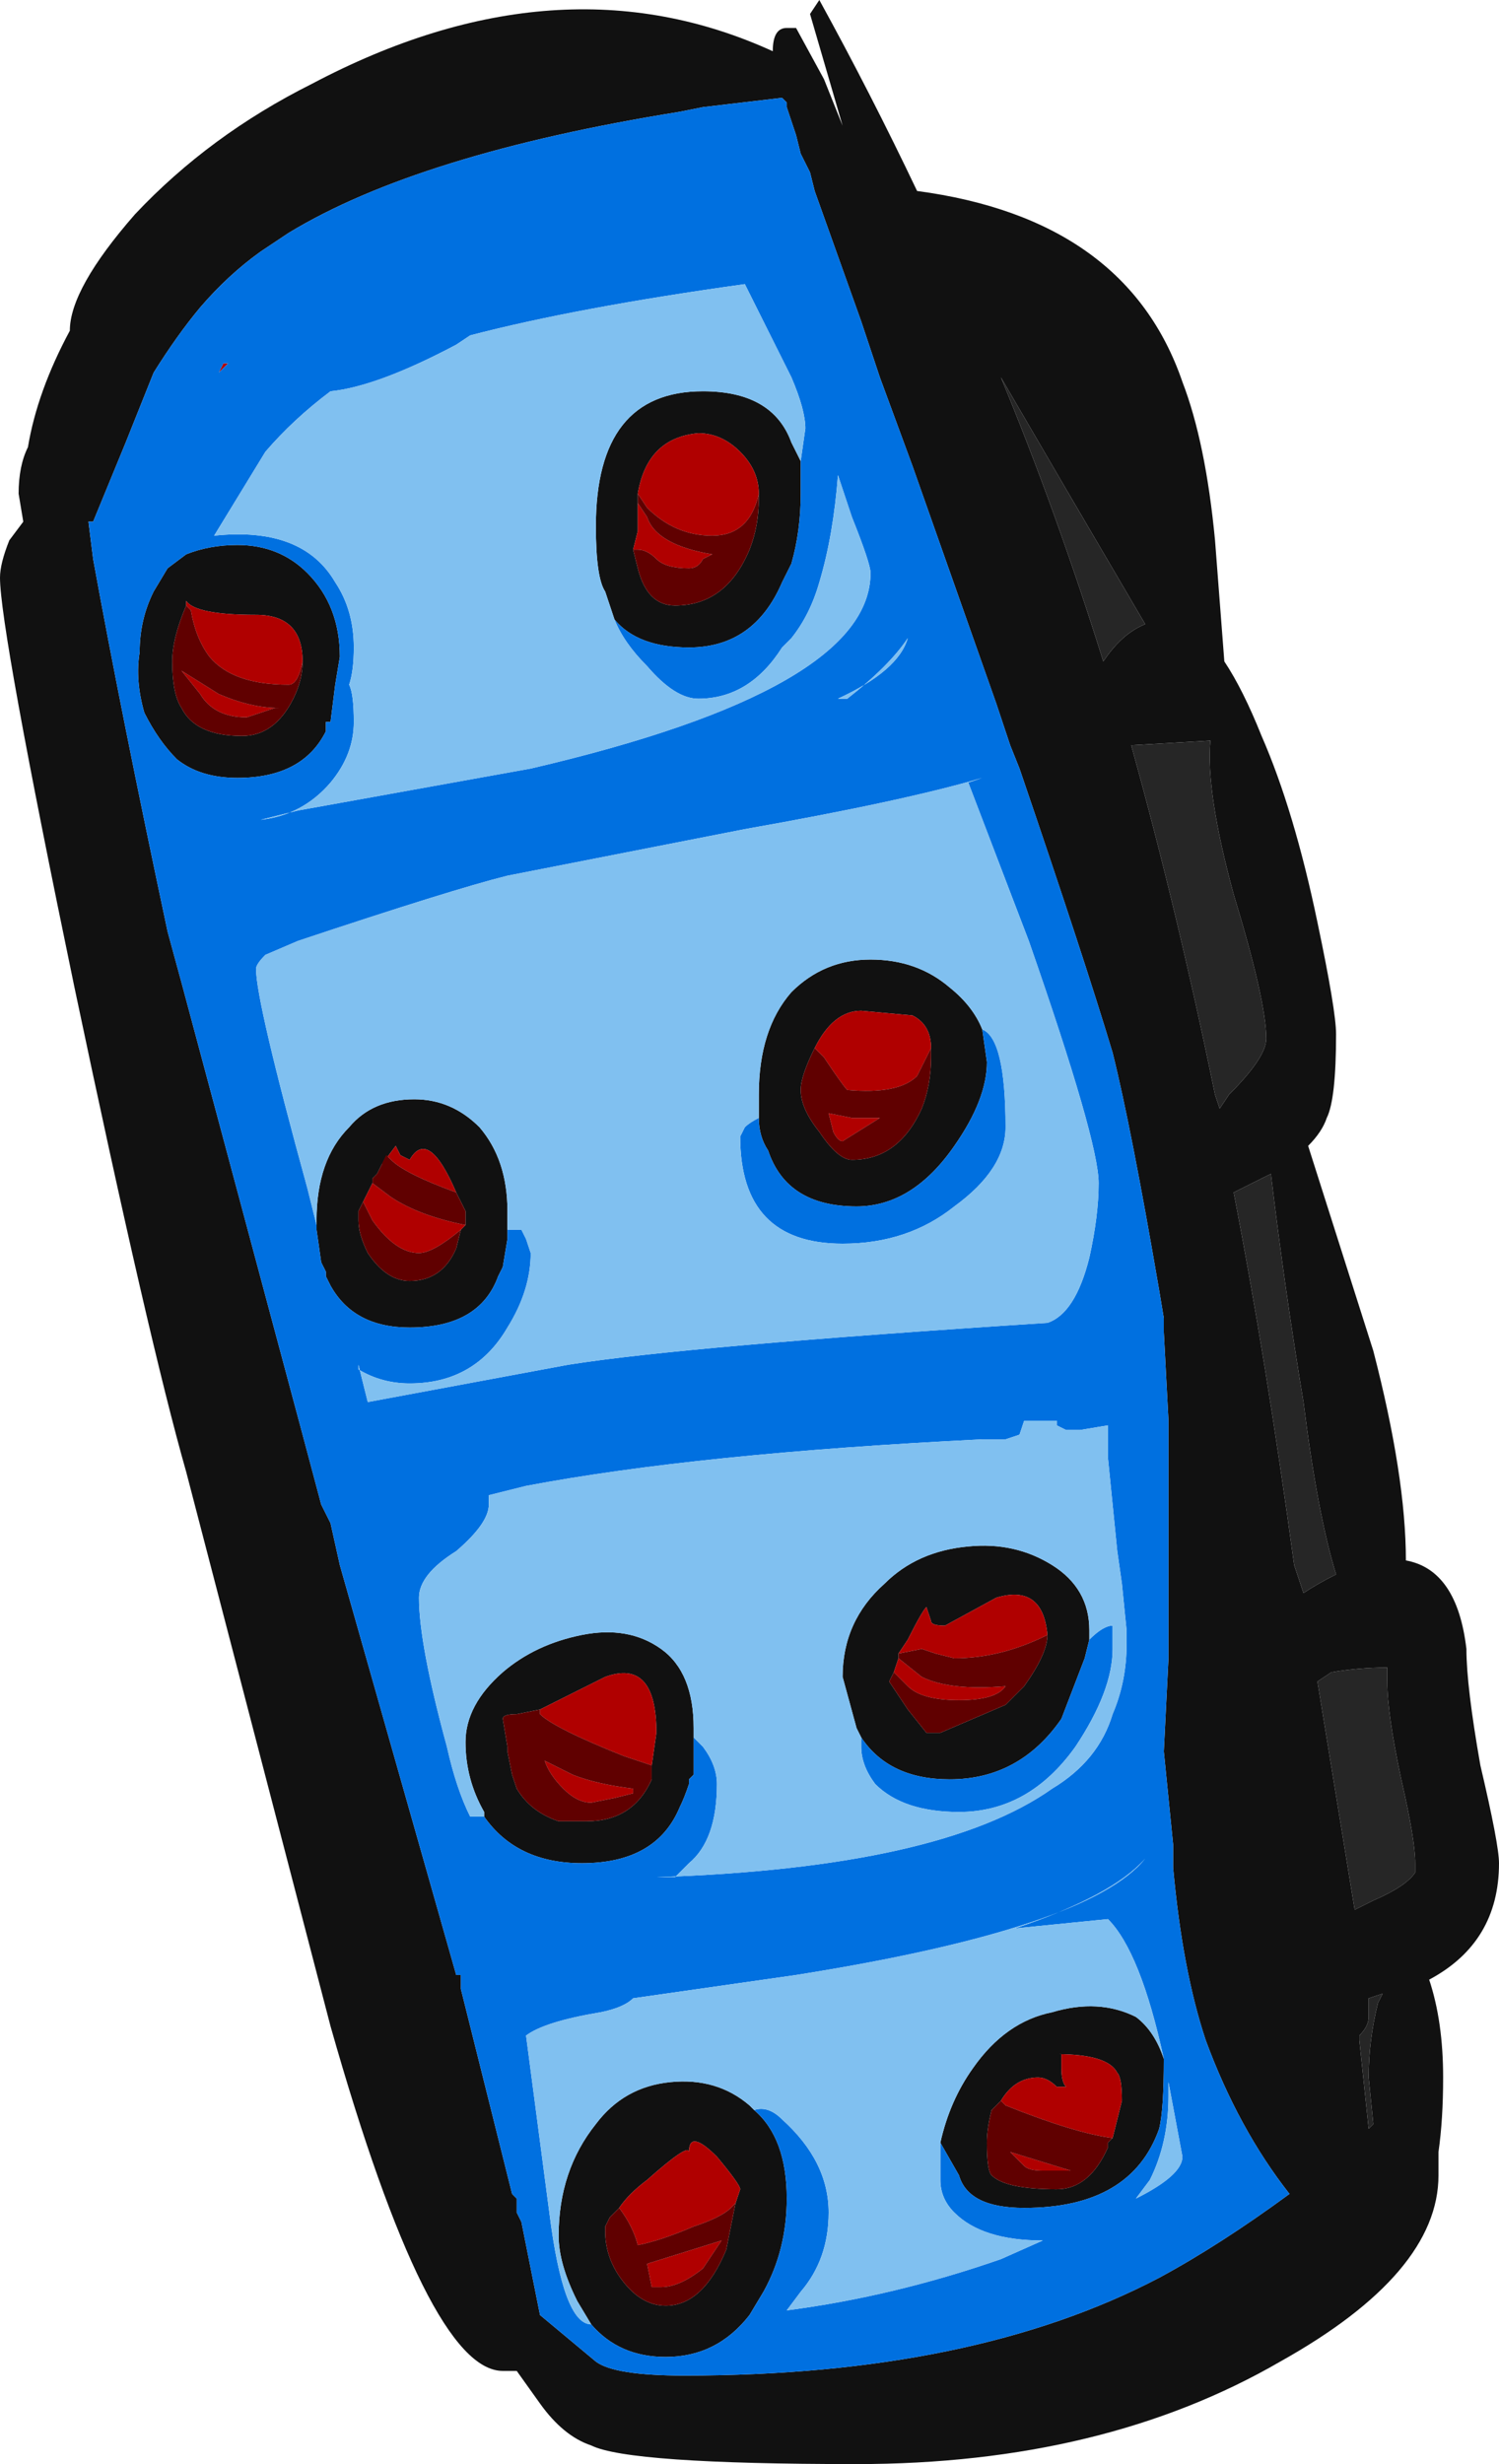 <?xml version="1.0" encoding="UTF-8" standalone="no"?>
<svg xmlns:ffdec="https://www.free-decompiler.com/flash" xmlns:xlink="http://www.w3.org/1999/xlink" ffdec:objectType="shape" height="26.45px" width="16.1px" xmlns="http://www.w3.org/2000/svg">
  <g transform="matrix(1.0, 0.0, 0.0, 1.0, 7.45, 12.9)">
    <path d="M1.35 -12.9 Q1.9 -11.9 2.4 -10.85 4.65 -10.55 5.25 -8.8 5.5 -8.15 5.6 -7.1 L5.7 -5.8 Q5.9 -5.5 6.1 -5.0 6.45 -4.2 6.7 -3.0 6.9 -2.05 6.9 -1.8 6.9 -1.1 6.8 -0.9 6.75 -0.75 6.6 -0.6 L7.3 1.6 Q7.65 2.95 7.65 3.85 8.2 3.95 8.3 4.8 8.3 5.2 8.45 6.05 8.65 6.9 8.65 7.1 8.65 7.95 7.9 8.35 8.05 8.8 8.05 9.4 8.05 9.85 8.0 10.2 L8.0 10.45 Q8.0 11.5 6.3 12.45 4.4 13.55 1.75 13.55 -0.7 13.55 -1.1 13.35 -1.4 13.25 -1.65 12.9 L-1.9 12.55 -2.05 12.55 Q-2.85 12.55 -3.9 8.85 L-5.45 2.9 Q-5.85 1.5 -6.65 -2.3 -7.45 -6.15 -7.45 -6.7 -7.45 -6.85 -7.35 -7.1 L-7.2 -7.3 -7.25 -7.6 Q-7.25 -7.9 -7.15 -8.1 -7.05 -8.7 -6.7 -9.35 -6.7 -9.8 -6.0 -10.6 -5.2 -11.45 -4.1 -12.0 -1.45 -13.4 0.85 -12.35 0.85 -12.6 1.0 -12.6 L1.1 -12.6 1.4 -12.05 1.6 -11.55 1.25 -12.75 1.35 -12.9 M5.05 1.25 L5.0 0.95 Q4.7 -0.8 4.5 -1.6 4.2 -2.6 3.5 -4.65 L3.4 -4.9 3.25 -5.35 2.35 -7.9 2.0 -8.85 1.8 -9.45 1.3 -10.85 1.25 -11.05 1.15 -11.25 1.1 -11.45 1.0 -11.75 1.0 -11.8 0.95 -11.85 0.1 -11.75 -0.15 -11.7 Q-2.95 -11.25 -4.35 -10.4 L-4.65 -10.2 Q-5.0 -9.95 -5.3 -9.6 -5.55 -9.3 -5.8 -8.9 L-6.1 -8.15 -6.45 -7.3 -6.5 -7.3 -6.45 -6.9 Q-6.15 -5.25 -5.65 -2.9 L-5.5 -2.35 -4.2 2.5 -4.0 3.25 -3.9 3.45 -3.8 3.9 -2.55 8.3 -2.5 8.3 -2.5 8.45 -1.95 10.65 -1.9 10.7 -1.9 10.85 -1.85 10.95 -1.65 11.95 -1.05 12.45 Q-0.85 12.6 -0.1 12.6 3.0 12.6 5.0 11.55 5.65 11.2 6.4 10.65 5.85 9.95 5.5 9.0 5.25 8.25 5.15 7.15 L5.15 6.9 5.05 5.9 5.1 4.9 5.1 2.35 5.05 1.4 5.05 1.25 M-0.85 -6.25 L-0.95 -6.55 Q-1.05 -6.7 -1.05 -7.25 -1.05 -8.7 0.1 -8.7 0.85 -8.7 1.05 -8.15 L1.15 -7.95 1.15 -7.6 Q1.15 -7.2 1.05 -6.85 L0.95 -6.65 Q0.65 -5.95 -0.05 -5.95 -0.6 -5.95 -0.85 -6.25 M0.7 -7.6 Q0.7 -7.85 0.5 -8.05 0.3 -8.25 0.05 -8.25 -0.5 -8.2 -0.6 -7.6 L-0.6 -7.55 -0.6 -7.2 -0.65 -7.0 -0.6 -6.8 Q-0.5 -6.4 -0.2 -6.4 0.35 -6.4 0.6 -7.0 0.7 -7.25 0.7 -7.55 L0.7 -7.6 M3.3 -8.85 Q3.9 -7.4 4.4 -5.8 4.6 -6.1 4.85 -6.2 L4.0 -7.65 3.3 -8.85 M-2.0 0.4 L-2.05 0.7 -2.1 0.8 Q-2.3 1.35 -3.05 1.35 -3.65 1.35 -3.9 0.9 L-3.95 0.8 -3.95 0.75 -4.0 0.65 -4.05 0.3 -4.05 0.2 Q-4.05 -0.45 -3.7 -0.8 -3.45 -1.1 -3.0 -1.1 -2.6 -1.1 -2.3 -0.8 -2.0 -0.45 -2.0 0.1 L-2.0 0.4 M4.7 -4.9 Q5.2 -3.1 5.6 -1.15 L5.65 -1.0 5.75 -1.15 Q6.15 -1.55 6.15 -1.75 6.15 -2.15 5.8 -3.3 5.5 -4.4 5.55 -4.95 L4.7 -4.9 M0.7 -0.9 L0.7 -1.15 Q0.7 -1.85 1.05 -2.25 1.4 -2.6 1.9 -2.6 2.4 -2.6 2.75 -2.3 3.0 -2.1 3.1 -1.85 L3.15 -1.5 Q3.15 -1.1 2.8 -0.6 2.35 0.05 1.75 0.05 1.0 0.05 0.8 -0.55 0.7 -0.7 0.7 -0.9 M2.55 -1.65 Q2.55 -1.9 2.35 -2.0 L1.8 -2.05 Q1.5 -2.05 1.3 -1.65 1.15 -1.35 1.15 -1.2 1.15 -1.0 1.35 -0.75 1.55 -0.45 1.7 -0.45 2.2 -0.45 2.45 -1.0 2.55 -1.25 2.55 -1.55 L2.55 -1.65 M5.8 -0.1 Q6.15 1.7 6.45 3.9 L6.55 4.2 Q6.7 4.1 6.9 4.0 6.7 3.35 6.55 2.15 6.35 0.95 6.2 -0.3 L5.8 -0.1 M7.45 5.0 Q7.15 5.0 6.85 5.05 L6.7 5.15 7.1 7.6 7.3 7.5 Q7.65 7.35 7.75 7.2 L7.75 7.1 Q7.75 6.85 7.6 6.2 7.45 5.5 7.45 5.15 L7.45 5.0 M-2.25 6.6 L-2.25 6.55 Q-2.45 6.2 -2.45 5.8 -2.45 5.4 -2.05 5.05 -1.7 4.75 -1.2 4.65 -0.7 4.55 -0.35 4.8 0.0 5.05 0.0 5.65 L0.0 5.75 0.0 6.15 -0.05 6.2 -0.05 6.25 Q-0.1 6.4 -0.15 6.5 -0.4 7.1 -1.2 7.1 -1.9 7.1 -2.25 6.6 M2.15 5.05 L2.1 5.15 2.3 5.45 2.5 5.7 2.65 5.7 3.35 5.4 3.55 5.2 Q3.8 4.85 3.8 4.65 3.75 4.1 3.25 4.25 L2.7 4.55 Q2.55 4.55 2.55 4.5 L2.5 4.35 Q2.45 4.4 2.3 4.7 L2.2 4.85 2.2 4.9 2.15 5.05 M1.8 5.75 L1.75 5.65 1.6 5.1 Q1.6 4.5 2.05 4.1 2.4 3.75 2.95 3.7 3.45 3.65 3.85 3.9 4.25 4.15 4.25 4.6 L4.25 4.7 4.2 4.9 3.95 5.55 Q3.5 6.2 2.75 6.2 2.1 6.2 1.8 5.75 M-1.1 12.05 L-1.25 11.8 Q-1.45 11.4 -1.45 11.1 -1.45 10.4 -1.05 9.9 -0.75 9.5 -0.25 9.45 0.25 9.4 0.6 9.7 L0.65 9.75 Q1.0 10.05 1.0 10.7 1.0 11.25 0.75 11.7 L0.6 11.95 Q0.25 12.4 -0.3 12.4 -0.8 12.4 -1.1 12.05 M2.65 10.1 Q2.75 9.65 3.0 9.3 3.35 8.8 3.85 8.7 4.35 8.55 4.75 8.75 4.95 8.9 5.05 9.2 L5.05 9.2 Q5.05 9.75 5.0 9.95 4.7 10.8 3.55 10.8 2.95 10.8 2.85 10.45 L2.65 10.1 M4.5 10.05 L4.6 9.65 Q4.6 9.4 4.55 9.35 4.45 9.15 3.9 9.15 L3.95 9.15 3.95 9.3 Q3.95 9.45 4.0 9.5 L3.9 9.5 Q3.8 9.4 3.7 9.4 3.45 9.4 3.3 9.65 L3.2 9.75 Q3.15 9.95 3.15 10.1 3.15 10.4 3.2 10.45 3.35 10.6 3.9 10.6 4.25 10.6 4.45 10.15 L4.45 10.1 4.5 10.05 M0.45 10.75 L0.5 10.6 Q0.5 10.55 0.25 10.25 -0.05 9.95 -0.05 10.2 -0.05 10.1 -0.5 10.5 -0.7 10.65 -0.8 10.8 L-0.9 10.9 -0.95 11.0 -0.95 11.05 Q-0.95 11.35 -0.75 11.6 -0.55 11.85 -0.3 11.85 0.1 11.85 0.35 11.25 L0.45 10.75 M7.25 8.75 Q7.25 8.85 7.15 8.95 L7.15 9.0 7.25 9.95 7.3 9.9 7.25 9.4 Q7.25 9.0 7.35 8.6 L7.4 8.5 7.25 8.55 7.25 8.75 M-5.8 -6.55 L-5.65 -6.8 -5.45 -6.95 Q-5.2 -7.05 -4.9 -7.05 -4.45 -7.05 -4.15 -6.75 -3.8 -6.4 -3.8 -5.85 L-3.85 -5.55 -3.9 -5.15 -3.95 -5.15 -3.95 -5.05 Q-4.2 -4.55 -4.9 -4.55 -5.3 -4.55 -5.55 -4.75 -5.75 -4.95 -5.9 -5.25 -6.0 -5.6 -5.95 -5.9 -5.95 -6.25 -5.8 -6.55 M-5.45 -6.4 Q-5.6 -6.05 -5.6 -5.8 -5.6 -5.45 -5.5 -5.3 -5.35 -5.0 -4.85 -5.0 -4.5 -5.0 -4.3 -5.4 -4.2 -5.6 -4.2 -5.8 -4.2 -6.3 -4.7 -6.3 -5.35 -6.3 -5.45 -6.45 L-5.45 -6.4 M-2.55 -0.1 Q-2.85 -0.8 -3.05 -0.45 L-3.15 -0.5 -3.2 -0.6 -3.35 -0.4 -3.4 -0.3 -3.45 -0.25 -3.45 -0.2 -3.55 0.0 -3.6 0.1 -3.6 0.2 Q-3.6 0.35 -3.5 0.55 -3.3 0.85 -3.05 0.85 -2.7 0.85 -2.55 0.5 L-2.5 0.3 -2.45 0.25 -2.45 0.1 -2.55 -0.1 M-0.45 6.05 L-0.4 5.7 Q-0.4 4.9 -0.95 5.1 L-1.65 5.45 -1.9 5.5 Q-2.05 5.5 -2.05 5.55 L-2.0 5.85 -2.0 5.9 -1.95 6.15 -1.9 6.3 Q-1.75 6.55 -1.45 6.65 L-1.15 6.65 Q-0.65 6.65 -0.45 6.2 L-0.45 6.05" fill="#111111" fill-rule="evenodd" stroke="none"/>
    <path d="M-2.5 8.3 L-2.5 8.35 -2.5 8.45 -2.5 8.3 M5.05 1.4 L5.05 1.25 5.05 1.4 M-0.6 -7.6 Q-0.5 -8.2 0.05 -8.25 0.3 -8.25 0.5 -8.05 0.7 -7.85 0.7 -7.6 0.6 -7.15 0.2 -7.15 -0.2 -7.15 -0.5 -7.45 L-0.6 -7.6 M-0.65 -7.0 L-0.6 -7.2 -0.6 -7.55 -0.6 -7.5 -0.5 -7.35 Q-0.4 -7.05 0.2 -6.95 L0.1 -6.9 Q0.05 -6.8 -0.05 -6.8 -0.3 -6.8 -0.4 -6.9 -0.5 -7.0 -0.6 -7.0 L-0.65 -7.0 M1.3 -1.65 Q1.5 -2.05 1.8 -2.05 L2.35 -2.0 Q2.55 -1.9 2.55 -1.65 L2.4 -1.35 Q2.2 -1.15 1.65 -1.2 1.6 -1.25 1.4 -1.55 L1.3 -1.65 M1.45 -0.95 L1.7 -0.9 2.0 -0.9 1.6 -0.65 Q1.55 -0.65 1.5 -0.75 L1.45 -0.95 M3.8 4.65 Q3.3 4.9 2.8 4.9 L2.6 4.85 2.45 4.8 2.2 4.85 2.3 4.7 Q2.45 4.4 2.5 4.35 L2.55 4.5 Q2.55 4.55 2.7 4.55 L3.25 4.25 Q3.75 4.1 3.8 4.65 M2.2 4.9 L2.45 5.1 Q2.75 5.25 3.35 5.2 3.25 5.35 2.85 5.35 2.45 5.35 2.3 5.2 L2.15 5.05 2.2 4.9 M3.3 9.65 Q3.45 9.4 3.7 9.4 3.8 9.4 3.9 9.5 L4.0 9.5 Q3.95 9.45 3.95 9.3 L3.95 9.15 3.9 9.15 Q4.45 9.15 4.55 9.35 4.6 9.4 4.6 9.65 L4.5 10.05 Q4.1 10.0 3.35 9.7 L3.3 9.65 M3.55 10.35 L3.4 10.2 4.05 10.4 3.75 10.4 Q3.6 10.4 3.55 10.35 M0.3 11.15 L0.1 11.45 Q-0.15 11.65 -0.35 11.65 L-0.45 11.65 -0.5 11.4 0.3 11.15 M-0.8 10.8 Q-0.7 10.65 -0.5 10.5 -0.05 10.1 -0.05 10.2 -0.05 9.95 0.25 10.25 0.5 10.55 0.5 10.6 L0.45 10.75 0.4 10.8 Q0.3 10.9 0.0 11.0 -0.35 11.15 -0.6 11.2 -0.65 11.0 -0.8 10.8 M-5.1 -8.9 L-5.05 -9.0 -5.0 -9.0 -5.1 -8.9 M-4.2 -5.8 Q-4.25 -5.55 -4.35 -5.55 -4.95 -5.55 -5.2 -5.85 -5.35 -6.05 -5.4 -6.35 L-5.45 -6.4 -5.45 -6.45 Q-5.35 -6.3 -4.7 -6.3 -4.2 -6.3 -4.2 -5.8 M-5.3 -5.45 L-5.5 -5.7 -5.1 -5.45 Q-4.75 -5.3 -4.45 -5.3 L-4.5 -5.3 -4.8 -5.2 Q-5.15 -5.2 -5.3 -5.45 M-3.35 -0.4 L-3.2 -0.6 -3.15 -0.5 -3.05 -0.45 Q-2.85 -0.8 -2.55 -0.1 -3.1 -0.3 -3.25 -0.45 L-3.3 -0.5 -3.35 -0.4 M-2.45 0.25 L-2.5 0.3 Q-2.8 0.55 -2.95 0.55 -3.2 0.55 -3.45 0.2 L-3.55 0.0 -3.45 -0.2 -3.25 -0.05 Q-2.95 0.15 -2.45 0.25 M-1.65 5.45 L-0.95 5.1 Q-0.4 4.9 -0.4 5.7 L-0.45 6.05 -0.75 5.95 Q-1.5 5.65 -1.65 5.5 L-1.65 5.45 M-1.1 6.45 Q-1.25 6.45 -1.4 6.3 -1.55 6.15 -1.6 6.0 L-1.3 6.15 Q-1.05 6.25 -0.65 6.3 L-0.65 6.35 -0.85 6.4 -1.1 6.45" fill="#b00000" fill-rule="evenodd" stroke="none"/>
    <path d="M3.3 -8.85 L4.0 -7.65 4.85 -6.2 Q4.6 -6.1 4.4 -5.8 3.9 -7.4 3.3 -8.85 M4.7 -4.9 L5.55 -4.95 Q5.5 -4.4 5.8 -3.3 6.15 -2.15 6.15 -1.75 6.15 -1.55 5.75 -1.15 L5.65 -1.0 5.6 -1.15 Q5.2 -3.1 4.7 -4.9 M7.45 5.0 L7.45 5.15 Q7.45 5.5 7.6 6.2 7.75 6.85 7.75 7.1 L7.75 7.2 Q7.65 7.35 7.3 7.5 L7.1 7.6 6.7 5.15 6.85 5.05 Q7.15 5.0 7.45 5.0 M5.8 -0.1 L6.2 -0.3 Q6.35 0.95 6.55 2.15 6.7 3.35 6.9 4.0 6.7 4.1 6.55 4.2 L6.45 3.9 Q6.15 1.7 5.8 -0.1 M7.25 8.75 L7.25 8.55 7.4 8.5 7.35 8.6 Q7.25 9.0 7.25 9.4 L7.3 9.9 7.25 9.95 7.15 9.0 7.15 8.95 Q7.25 8.85 7.25 8.75" fill="#262626" fill-rule="evenodd" stroke="none"/>
    <path d="M-2.5 8.3 L-2.55 8.3 -3.8 3.9 -3.9 3.45 -4.0 3.25 -4.2 2.5 -5.5 -2.35 -5.65 -2.9 Q-6.15 -5.25 -6.45 -6.9 L-6.5 -7.3 -6.45 -7.3 -6.1 -8.15 -5.8 -8.9 Q-5.55 -9.3 -5.3 -9.6 -5.0 -9.95 -4.65 -10.2 L-4.35 -10.4 Q-2.95 -11.25 -0.15 -11.7 L0.1 -11.75 0.95 -11.85 1.0 -11.8 1.0 -11.75 1.1 -11.45 1.15 -11.25 1.25 -11.05 1.3 -10.85 1.8 -9.45 2.0 -8.85 2.35 -7.9 3.25 -5.35 3.4 -4.9 3.5 -4.65 Q4.2 -2.6 4.5 -1.6 4.7 -0.8 5.0 0.95 L5.05 1.25 5.05 1.4 5.1 2.35 5.1 4.9 5.05 5.9 5.15 6.9 5.15 7.15 Q5.25 8.25 5.5 9.0 5.85 9.95 6.4 10.65 5.65 11.2 5.0 11.55 3.0 12.6 -0.1 12.6 -0.85 12.6 -1.05 12.45 L-1.65 11.95 -1.85 10.95 -1.9 10.85 -1.9 10.7 -1.95 10.65 -2.5 8.45 -2.5 8.35 -2.5 8.3 M1.15 -7.95 L1.2 -8.3 Q1.2 -8.5 1.05 -8.85 L0.55 -9.85 Q-1.25 -9.6 -2.4 -9.3 L-2.55 -9.2 Q-3.4 -8.75 -3.9 -8.7 -4.3 -8.4 -4.6 -8.05 L-5.15 -7.15 Q-4.2 -7.25 -3.85 -6.65 -3.65 -6.35 -3.65 -5.95 -3.65 -5.7 -3.7 -5.55 -3.65 -5.45 -3.65 -5.15 -3.65 -4.8 -3.9 -4.5 -4.2 -4.15 -4.65 -4.1 L-4.65 -4.1 -4.25 -4.2 -1.75 -4.65 Q1.9 -5.5 1.9 -6.75 1.9 -6.85 1.7 -7.35 L1.55 -7.8 Q1.5 -7.15 1.35 -6.65 1.25 -6.3 1.05 -6.05 L0.95 -5.95 Q0.6 -5.4 0.05 -5.4 -0.2 -5.4 -0.5 -5.75 -0.75 -6.0 -0.85 -6.25 -0.6 -5.95 -0.05 -5.95 0.65 -5.95 0.95 -6.65 L1.05 -6.85 Q1.15 -7.2 1.15 -7.6 L1.15 -7.95 M-2.0 0.4 L-2.0 0.3 -1.85 0.3 -1.8 0.4 -1.75 0.55 Q-1.75 0.95 -2.0 1.35 -2.35 1.95 -3.05 1.95 -3.35 1.95 -3.6 1.8 L-3.6 1.75 -3.5 2.15 -1.35 1.75 Q-0.1 1.55 3.8 1.3 4.1 1.2 4.25 0.6 4.35 0.15 4.35 -0.2 4.35 -0.65 3.6 -2.8 L2.95 -4.5 3.1 -4.55 Q2.25 -4.3 0.55 -4.0 L-2.0 -3.5 Q-2.6 -3.35 -4.25 -2.8 L-4.6 -2.65 Q-4.7 -2.55 -4.7 -2.5 -4.7 -2.15 -4.15 -0.15 L-4.05 0.25 -4.05 0.3 -4.0 0.65 -3.95 0.75 -3.95 0.8 -3.9 0.9 Q-3.65 1.35 -3.05 1.35 -2.3 1.35 -2.1 0.8 L-2.05 0.7 -2.0 0.4 M2.3 -6.05 Q2.1 -5.75 1.65 -5.4 L1.55 -5.4 Q2.2 -5.7 2.3 -6.05 M3.1 -1.85 Q3.35 -1.75 3.35 -0.8 3.35 -0.35 2.8 0.05 2.3 0.45 1.6 0.45 0.5 0.45 0.5 -0.7 L0.55 -0.8 Q0.6 -0.85 0.7 -0.9 0.7 -0.7 0.8 -0.55 1.0 0.05 1.75 0.05 2.35 0.05 2.8 -0.6 3.15 -1.1 3.15 -1.5 L3.1 -1.85 M0.0 5.75 L0.1 5.85 Q0.25 6.05 0.25 6.25 0.25 6.85 -0.05 7.1 L-0.2 7.25 -0.4 7.25 Q2.65 7.15 3.85 6.3 4.35 6.0 4.5 5.5 4.65 5.15 4.65 4.75 L4.65 4.6 4.6 4.1 4.55 3.75 4.45 2.75 4.45 2.4 4.15 2.45 4.0 2.45 3.9 2.4 Q3.9 2.45 3.9 2.35 L3.55 2.35 3.5 2.5 3.35 2.55 3.1 2.55 Q0.05 2.7 -1.8 3.05 L-2.2 3.15 -2.2 3.25 Q-2.2 3.45 -2.55 3.75 -2.95 4.0 -2.95 4.25 -2.95 4.75 -2.65 5.85 -2.55 6.3 -2.4 6.6 L-2.25 6.6 Q-1.9 7.1 -1.2 7.1 -0.4 7.1 -0.15 6.5 -0.1 6.4 -0.05 6.25 L-0.05 6.2 0.0 6.15 0.0 5.75 M4.25 4.7 Q4.4 4.55 4.5 4.55 L4.5 4.8 Q4.5 5.25 4.1 5.85 3.6 6.55 2.85 6.55 2.25 6.55 1.95 6.25 1.8 6.05 1.8 5.85 L1.8 5.75 Q2.1 6.2 2.75 6.2 3.5 6.2 3.95 5.55 L4.2 4.9 4.25 4.7 M5.05 9.2 Q4.8 8.05 4.45 7.7 L3.45 7.8 Q4.5 7.45 4.85 7.05 4.25 7.8 1.1 8.3 L-0.65 8.55 Q-0.75 8.65 -1.0 8.7 -1.6 8.8 -1.8 8.95 L-1.55 10.85 Q-1.4 12.05 -1.1 12.05 -0.8 12.4 -0.3 12.4 0.25 12.4 0.6 11.95 L0.75 11.7 Q1.0 11.25 1.0 10.7 1.0 10.05 0.65 9.75 0.8 9.7 0.95 9.85 1.45 10.3 1.45 10.85 1.45 11.35 1.15 11.7 L1.0 11.9 Q2.15 11.75 3.3 11.35 L3.75 11.15 Q3.1 11.15 2.8 10.85 2.65 10.7 2.65 10.5 2.65 10.3 2.65 10.1 L2.85 10.45 Q2.95 10.8 3.55 10.8 4.7 10.8 5.0 9.95 5.05 9.75 5.05 9.2 L5.05 9.2 M5.1 9.6 Q5.1 10.1 4.9 10.5 L4.75 10.7 Q5.25 10.45 5.25 10.25 L5.1 9.45 5.1 9.6 M-5.1 -8.9 L-5.0 -9.0 -5.05 -9.0 -5.1 -8.9 M-5.8 -6.55 Q-5.95 -6.25 -5.95 -5.9 -6.0 -5.6 -5.9 -5.25 -5.75 -4.95 -5.55 -4.75 -5.3 -4.55 -4.9 -4.55 -4.2 -4.55 -3.95 -5.05 L-3.95 -5.15 -3.9 -5.15 -3.85 -5.55 -3.8 -5.85 Q-3.8 -6.4 -4.15 -6.75 -4.45 -7.05 -4.9 -7.05 -5.2 -7.05 -5.45 -6.95 L-5.65 -6.8 -5.8 -6.55" fill="#0070e0" fill-rule="evenodd" stroke="none"/>
    <path d="M-0.6 -7.6 L-0.5 -7.45 Q-0.2 -7.15 0.2 -7.15 0.6 -7.15 0.7 -7.6 L0.7 -7.55 Q0.7 -7.25 0.6 -7.0 0.35 -6.4 -0.2 -6.4 -0.5 -6.4 -0.6 -6.8 L-0.65 -7.0 -0.6 -7.0 Q-0.5 -7.0 -0.4 -6.9 -0.3 -6.8 -0.05 -6.8 0.05 -6.8 0.1 -6.9 L0.2 -6.95 Q-0.4 -7.05 -0.5 -7.35 L-0.6 -7.5 -0.6 -7.55 -0.6 -7.6 M1.3 -1.65 L1.4 -1.55 Q1.6 -1.25 1.65 -1.2 2.2 -1.15 2.4 -1.35 L2.55 -1.65 2.55 -1.55 Q2.55 -1.25 2.45 -1.0 2.2 -0.45 1.7 -0.45 1.55 -0.45 1.35 -0.75 1.15 -1.0 1.15 -1.2 1.15 -1.35 1.3 -1.65 M1.45 -0.95 L1.5 -0.75 Q1.55 -0.65 1.6 -0.65 L2.0 -0.9 1.7 -0.9 1.45 -0.95 M2.5 5.7 L2.3 5.45 2.1 5.15 2.15 5.05 2.3 5.2 Q2.45 5.35 2.85 5.35 3.25 5.35 3.35 5.2 2.75 5.25 2.45 5.1 L2.2 4.9 2.2 4.85 2.45 4.8 2.6 4.85 2.8 4.9 Q3.3 4.9 3.8 4.65 3.8 4.85 3.55 5.2 L3.35 5.4 2.65 5.7 2.5 5.7 M3.3 9.65 L3.35 9.7 Q4.1 10.0 4.5 10.05 L4.45 10.1 4.45 10.15 Q4.25 10.6 3.9 10.6 3.35 10.6 3.2 10.45 3.15 10.4 3.15 10.1 3.15 9.95 3.2 9.75 L3.3 9.65 M3.55 10.35 Q3.6 10.4 3.75 10.4 L4.05 10.4 3.4 10.2 3.55 10.35 M0.3 11.15 L-0.5 11.4 -0.45 11.65 -0.35 11.65 Q-0.15 11.65 0.1 11.45 L0.3 11.15 M-0.8 10.8 Q-0.65 11.0 -0.6 11.2 -0.35 11.15 0.0 11.0 0.3 10.9 0.4 10.8 L0.45 10.75 0.35 11.25 Q0.1 11.85 -0.3 11.85 -0.55 11.85 -0.75 11.6 -0.95 11.35 -0.95 11.05 L-0.95 11.0 -0.9 10.9 -0.8 10.8 M-4.2 -5.8 Q-4.2 -5.6 -4.3 -5.4 -4.5 -5.0 -4.85 -5.0 -5.35 -5.0 -5.5 -5.3 -5.6 -5.45 -5.6 -5.8 -5.6 -6.05 -5.45 -6.4 L-5.4 -6.35 Q-5.35 -6.05 -5.2 -5.85 -4.95 -5.55 -4.35 -5.55 -4.25 -5.55 -4.2 -5.8 M-5.3 -5.45 Q-5.15 -5.2 -4.8 -5.2 L-4.5 -5.3 -4.45 -5.3 Q-4.75 -5.3 -5.1 -5.45 L-5.5 -5.7 -5.3 -5.45 M-3.35 -0.4 L-3.3 -0.5 -3.25 -0.45 Q-3.1 -0.3 -2.55 -0.1 L-2.45 0.1 -2.45 0.25 Q-2.95 0.15 -3.25 -0.05 L-3.45 -0.2 -3.45 -0.25 -3.4 -0.3 -3.35 -0.4 M-2.5 0.3 L-2.55 0.5 Q-2.7 0.85 -3.05 0.85 -3.3 0.85 -3.5 0.55 -3.6 0.35 -3.6 0.2 L-3.6 0.1 -3.55 0.0 -3.45 0.2 Q-3.2 0.55 -2.95 0.55 -2.8 0.55 -2.5 0.3 M-1.65 5.45 L-1.65 5.5 Q-1.5 5.65 -0.75 5.95 L-0.45 6.05 -0.45 6.2 Q-0.65 6.65 -1.15 6.65 L-1.45 6.65 Q-1.75 6.55 -1.9 6.3 L-1.95 6.15 -2.0 5.9 -2.0 5.85 -2.05 5.55 Q-2.05 5.5 -1.9 5.5 L-1.65 5.45 M-1.1 6.45 L-0.85 6.4 -0.65 6.35 -0.65 6.3 Q-1.05 6.25 -1.3 6.15 L-1.6 6.0 Q-1.55 6.15 -1.4 6.3 -1.25 6.45 -1.1 6.45" fill="#600000" fill-rule="evenodd" stroke="none"/>
    <path d="M-0.85 -6.25 Q-0.75 -6.0 -0.5 -5.75 -0.2 -5.4 0.05 -5.4 0.6 -5.4 0.95 -5.95 L1.05 -6.05 Q1.25 -6.3 1.35 -6.65 1.5 -7.15 1.55 -7.8 L1.7 -7.35 Q1.9 -6.85 1.9 -6.75 1.9 -5.5 -1.75 -4.65 L-4.25 -4.2 -4.65 -4.1 -4.65 -4.1 Q-4.2 -4.15 -3.9 -4.5 -3.65 -4.8 -3.65 -5.15 -3.65 -5.45 -3.7 -5.55 -3.65 -5.7 -3.65 -5.95 -3.65 -6.35 -3.85 -6.65 -4.2 -7.25 -5.15 -7.15 L-4.6 -8.05 Q-4.3 -8.4 -3.9 -8.7 -3.4 -8.75 -2.55 -9.2 L-2.4 -9.3 Q-1.25 -9.6 0.55 -9.85 L1.05 -8.85 Q1.2 -8.5 1.2 -8.3 L1.15 -7.95 1.05 -8.15 Q0.85 -8.7 0.1 -8.7 -1.05 -8.7 -1.05 -7.25 -1.05 -6.7 -0.95 -6.55 L-0.85 -6.25 M-4.05 0.3 L-4.05 0.25 -4.15 -0.15 Q-4.7 -2.15 -4.7 -2.5 -4.7 -2.55 -4.6 -2.65 L-4.25 -2.8 Q-2.6 -3.35 -2.0 -3.5 L0.55 -4.0 Q2.25 -4.3 3.1 -4.55 L2.95 -4.5 3.6 -2.8 Q4.35 -0.65 4.35 -0.2 4.35 0.15 4.25 0.6 4.1 1.2 3.8 1.3 -0.1 1.55 -1.35 1.75 L-3.5 2.15 -3.6 1.75 -3.6 1.8 Q-3.35 1.95 -3.05 1.95 -2.35 1.95 -2.0 1.35 -1.75 0.95 -1.75 0.55 L-1.8 0.4 -1.85 0.3 -2.0 0.3 -2.0 0.4 -2.0 0.1 Q-2.0 -0.45 -2.3 -0.8 -2.6 -1.1 -3.0 -1.1 -3.45 -1.1 -3.7 -0.8 -4.05 -0.45 -4.05 0.2 L-4.05 0.3 M2.3 -6.05 Q2.2 -5.7 1.55 -5.4 L1.65 -5.4 Q2.1 -5.75 2.3 -6.05 M3.1 -1.85 Q3.0 -2.1 2.75 -2.3 2.4 -2.6 1.9 -2.6 1.4 -2.6 1.05 -2.25 0.7 -1.85 0.7 -1.15 L0.7 -0.9 Q0.6 -0.85 0.55 -0.8 L0.5 -0.7 Q0.5 0.45 1.6 0.45 2.3 0.45 2.8 0.05 3.35 -0.35 3.35 -0.8 3.35 -1.75 3.1 -1.85 M-2.25 6.6 L-2.4 6.6 Q-2.55 6.3 -2.65 5.85 -2.95 4.75 -2.95 4.25 -2.95 4.0 -2.55 3.75 -2.2 3.45 -2.2 3.25 L-2.2 3.15 -1.8 3.05 Q0.05 2.7 3.1 2.55 L3.35 2.55 3.5 2.5 3.55 2.35 3.9 2.35 Q3.9 2.45 3.9 2.4 L4.0 2.45 4.15 2.45 4.45 2.4 4.45 2.75 4.55 3.75 4.6 4.1 4.65 4.6 4.65 4.75 Q4.65 5.15 4.5 5.5 4.35 6.0 3.85 6.3 2.65 7.15 -0.4 7.25 L-0.2 7.25 -0.05 7.1 Q0.25 6.85 0.25 6.25 0.25 6.05 0.1 5.85 L0.0 5.75 0.0 5.65 Q0.0 5.05 -0.35 4.8 -0.7 4.55 -1.2 4.65 -1.7 4.75 -2.05 5.05 -2.45 5.4 -2.45 5.8 -2.45 6.2 -2.25 6.55 L-2.25 6.6 M4.25 4.7 L4.25 4.6 Q4.25 4.15 3.85 3.9 3.45 3.65 2.95 3.7 2.4 3.75 2.05 4.1 1.6 4.5 1.6 5.1 L1.75 5.65 1.8 5.75 1.8 5.85 Q1.8 6.05 1.95 6.25 2.25 6.55 2.85 6.55 3.6 6.55 4.1 5.85 4.5 5.25 4.5 4.8 L4.5 4.55 Q4.4 4.55 4.25 4.7 M-1.1 12.05 Q-1.4 12.05 -1.55 10.85 L-1.8 8.95 Q-1.6 8.8 -1.0 8.7 -0.75 8.65 -0.65 8.55 L1.1 8.3 Q4.25 7.8 4.85 7.05 4.5 7.45 3.45 7.8 L4.45 7.7 Q4.8 8.05 5.05 9.2 4.95 8.9 4.75 8.75 4.35 8.55 3.85 8.7 3.35 8.8 3.0 9.3 2.75 9.65 2.65 10.1 2.65 10.3 2.65 10.5 2.65 10.7 2.8 10.85 3.1 11.15 3.75 11.15 L3.3 11.35 Q2.15 11.75 1.0 11.9 L1.15 11.7 Q1.45 11.35 1.45 10.85 1.45 10.3 0.95 9.85 0.8 9.7 0.65 9.75 L0.6 9.7 Q0.25 9.4 -0.25 9.45 -0.75 9.5 -1.05 9.9 -1.45 10.4 -1.45 11.1 -1.45 11.4 -1.25 11.8 L-1.1 12.05 M5.1 9.6 L5.1 9.45 5.25 10.25 Q5.25 10.45 4.75 10.7 L4.9 10.5 Q5.1 10.1 5.1 9.6" fill="#80c0f0" fill-rule="evenodd" stroke="none"/>
    <path d="M2.5 5.7 L2.65 5.7 2.5 5.7" fill="#a7b7b4" fill-rule="evenodd" stroke="none"/>
  </g>
</svg>
